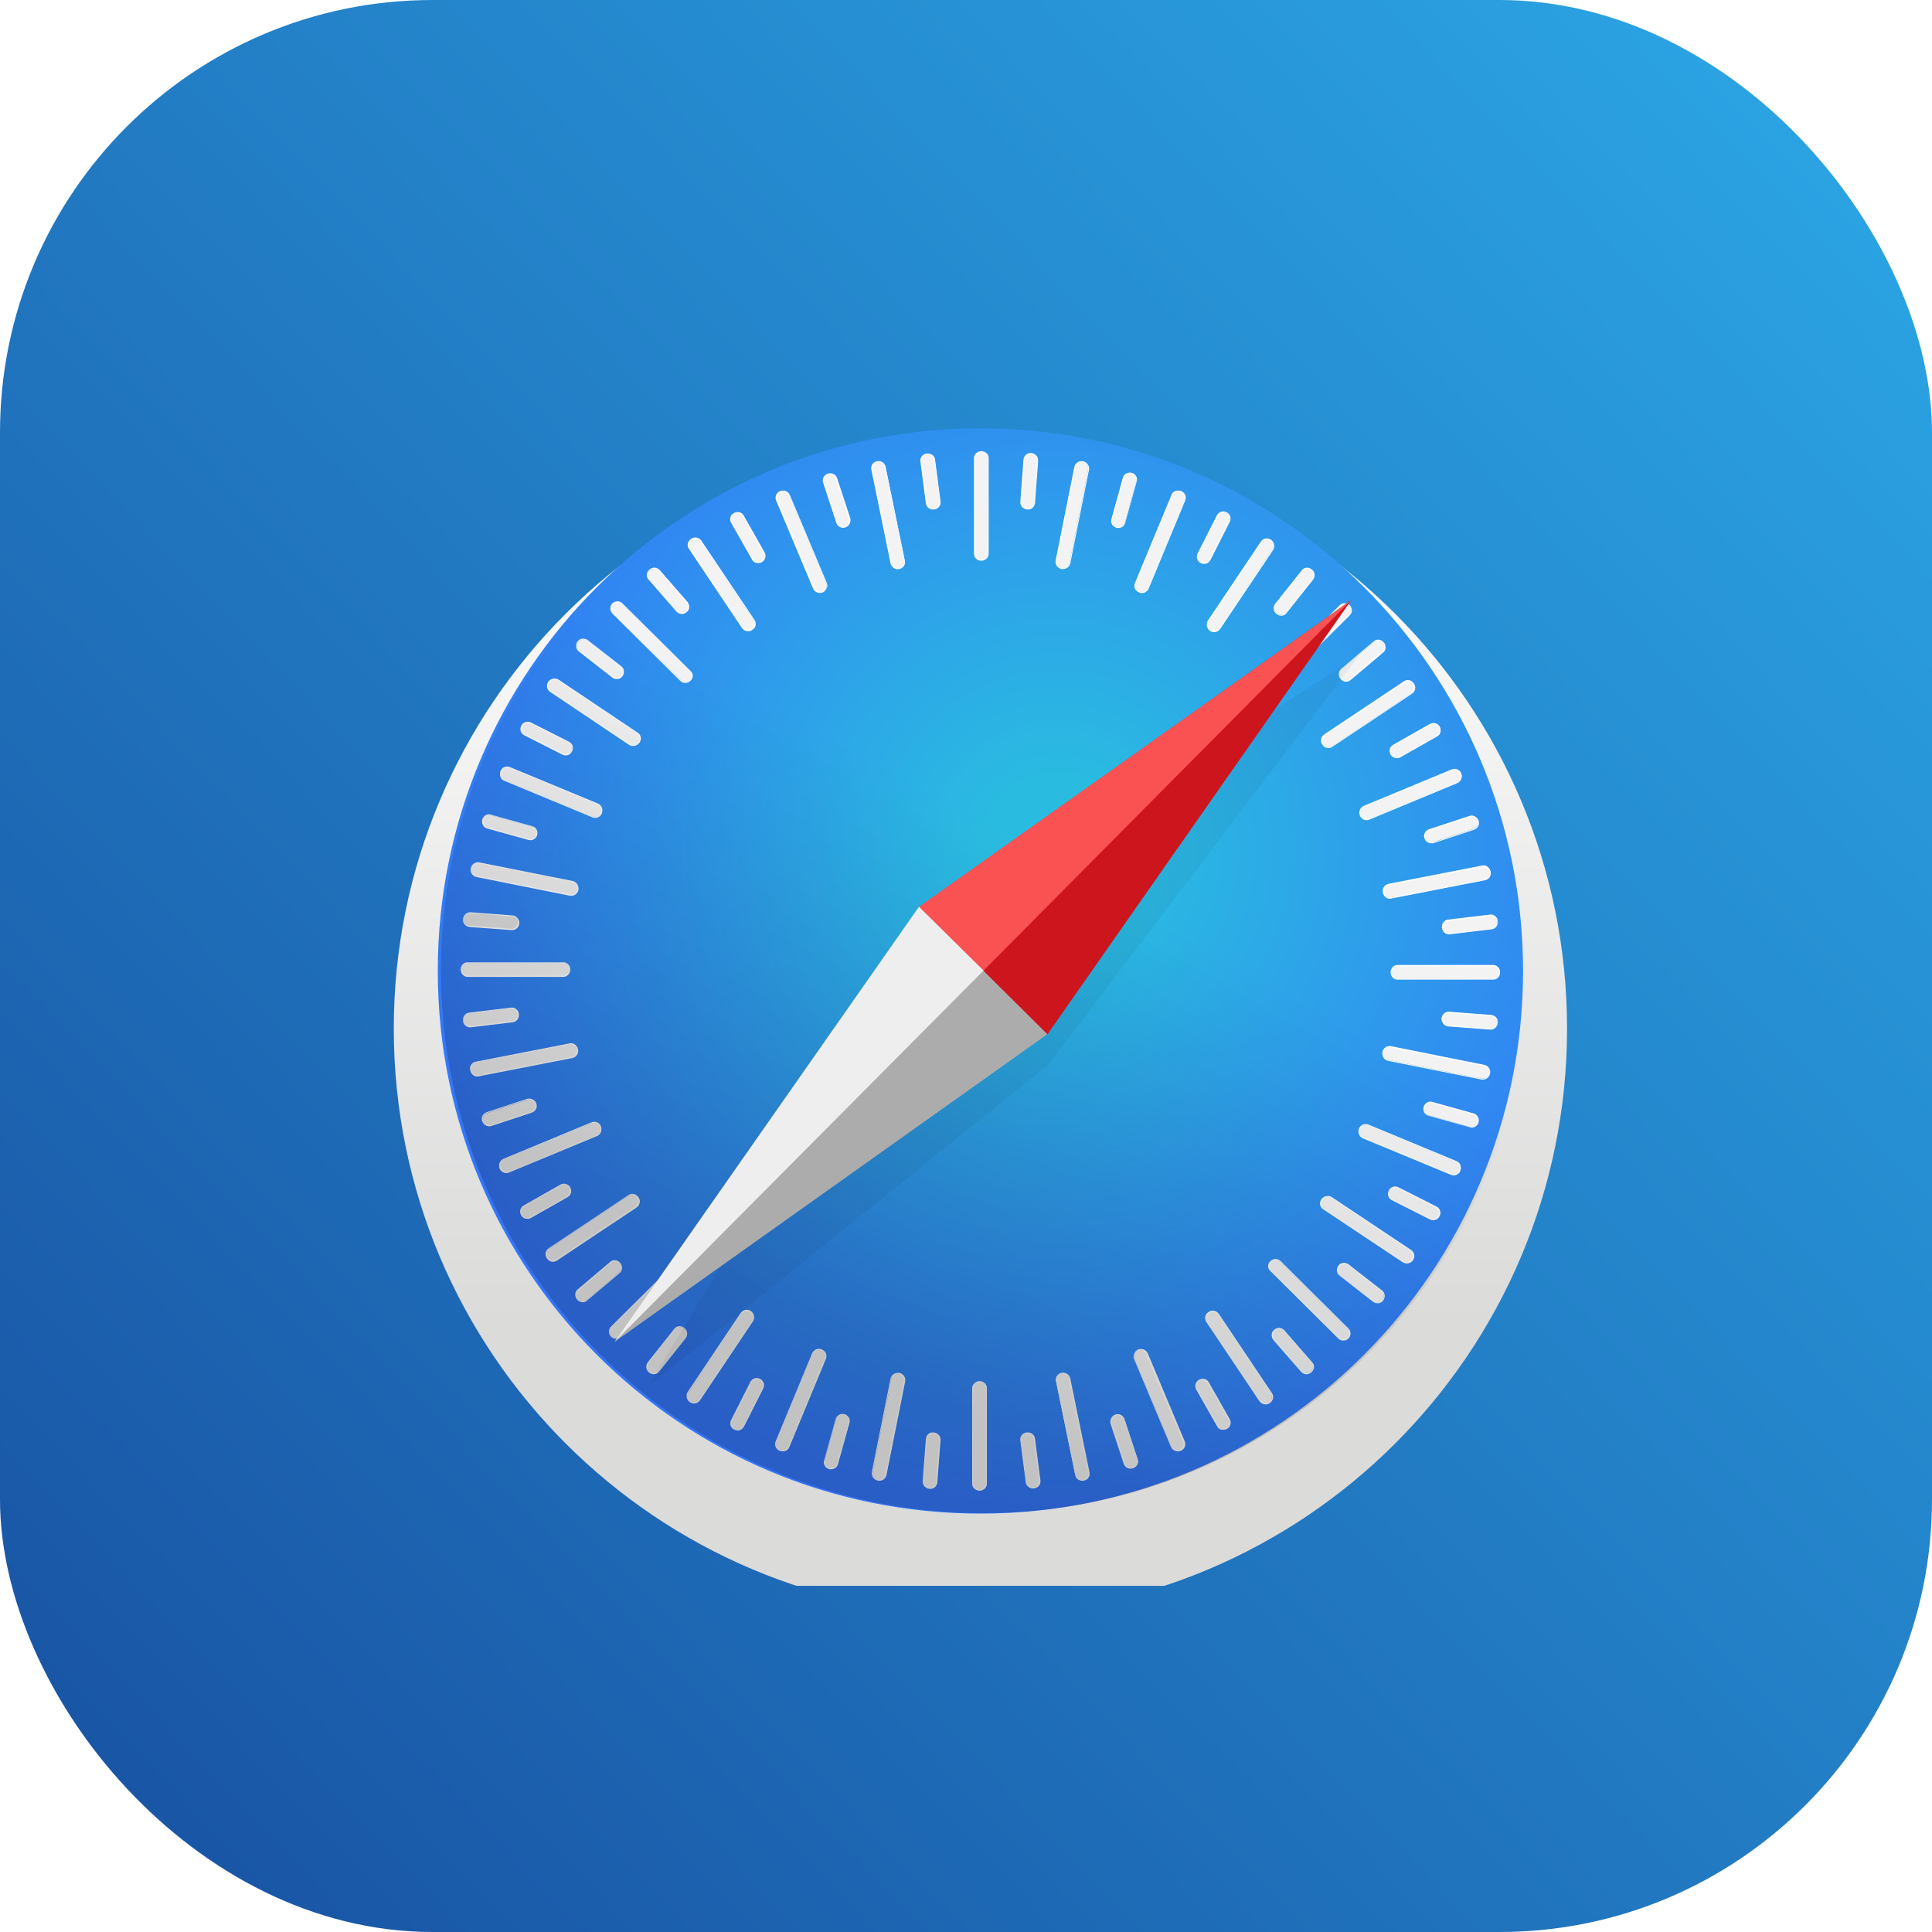<svg width="67" height="67" viewBox="0 0 67 67" fill="none" xmlns="http://www.w3.org/2000/svg">
	<rect width="67" height="67" rx="15" fill="url(#paint0_linear_369_504)" />
	<g clip-path="url(#clip0_369_504)">
		<g filter="url(#filter0_d_369_504)">
			<path d="M34 54.016C45.236 54.016 54.344 44.907 54.344 33.672C54.344 22.436 45.236 13.328 34 13.328C22.765 13.328 13.656 22.436 13.656 33.672C13.656 44.907 22.765 54.016 34 54.016Z" fill="url(#paint1_linear_369_504)" />
		</g>
		<path d="M34 52.49C44.393 52.49 52.818 44.065 52.818 33.672C52.818 23.279 44.393 14.854 34 14.854C23.607 14.854 15.182 23.279 15.182 33.672C15.182 44.065 23.607 52.49 34 52.49Z" fill="url(#paint2_radial_369_504)" />
		<path d="M34.032 19.431C33.905 19.431 33.793 19.336 33.793 19.209V15.887C33.793 15.76 33.905 15.665 34.032 15.665C34.159 15.665 34.27 15.76 34.27 15.887V19.209C34.254 19.336 34.159 19.431 34.032 19.431Z" fill="#F3F3F3" />
		<path d="M34.032 19.447C33.889 19.447 33.778 19.336 33.778 19.209V15.887C33.778 15.76 33.889 15.648 34.032 15.648C34.175 15.648 34.286 15.76 34.286 15.887V19.209C34.286 19.336 34.159 19.447 34.032 19.447ZM34.032 15.68C33.921 15.68 33.809 15.776 33.809 15.887V19.209C33.809 19.32 33.905 19.415 34.032 19.415C34.143 19.415 34.254 19.32 34.254 19.209V15.887C34.239 15.776 34.143 15.68 34.032 15.68V15.68Z" fill="white" />
		<path d="M35.621 17.651C35.494 17.635 35.399 17.54 35.399 17.413L35.51 15.934C35.526 15.807 35.637 15.712 35.764 15.728C35.892 15.744 35.987 15.839 35.987 15.966L35.876 17.444C35.86 17.572 35.748 17.667 35.621 17.651V17.651Z" fill="#F3F3F3" />
		<path d="M35.621 17.667C35.478 17.651 35.383 17.54 35.383 17.413L35.494 15.934C35.51 15.807 35.621 15.696 35.764 15.712C35.907 15.728 36.003 15.839 36.003 15.966L35.892 17.444C35.876 17.587 35.764 17.683 35.621 17.667ZM35.764 15.744C35.653 15.744 35.542 15.823 35.542 15.935L35.431 17.413C35.431 17.524 35.51 17.619 35.637 17.635C35.748 17.635 35.86 17.556 35.86 17.444L35.971 15.966C35.971 15.855 35.876 15.76 35.764 15.744H35.764Z" fill="white" />
		<path d="M36.813 19.717C36.686 19.685 36.607 19.574 36.623 19.447L37.274 16.189C37.306 16.062 37.417 15.982 37.544 16.014C37.672 16.046 37.751 16.157 37.735 16.284L37.083 19.542C37.068 19.653 36.94 19.733 36.813 19.717H36.813Z" fill="#F3F3F3" />
		<path d="M36.813 19.733C36.67 19.702 36.591 19.574 36.607 19.447L37.258 16.189C37.29 16.062 37.417 15.966 37.56 15.998C37.703 16.03 37.783 16.157 37.767 16.285L37.115 19.543C37.083 19.67 36.956 19.749 36.813 19.733ZM37.56 16.03C37.449 16.014 37.338 16.078 37.306 16.189L36.654 19.447C36.639 19.558 36.702 19.67 36.829 19.702C36.94 19.718 37.052 19.654 37.083 19.543L37.735 16.285C37.751 16.157 37.672 16.062 37.56 16.03V16.03Z" fill="white" />
		<path d="M38.72 18.287C38.69 18.279 38.662 18.266 38.636 18.248C38.611 18.23 38.59 18.207 38.574 18.18C38.557 18.153 38.547 18.124 38.542 18.093C38.537 18.062 38.538 18.031 38.546 18.001L38.943 16.57C38.975 16.443 39.102 16.38 39.229 16.411C39.356 16.443 39.436 16.57 39.404 16.698L39.007 18.128C38.975 18.255 38.848 18.319 38.72 18.287Z" fill="#F3F3F3" />
		<path d="M38.72 18.303C38.593 18.271 38.498 18.128 38.546 18.001L38.943 16.57C38.975 16.443 39.118 16.364 39.245 16.396C39.372 16.427 39.467 16.571 39.42 16.698L39.022 18.128C38.991 18.255 38.864 18.335 38.721 18.303H38.72ZM39.245 16.443C39.134 16.412 39.007 16.475 38.975 16.587L38.578 18.017C38.546 18.128 38.609 18.239 38.736 18.271C38.848 18.303 38.975 18.239 39.007 18.128L39.404 16.698C39.42 16.587 39.356 16.475 39.245 16.443V16.443Z" fill="white" />
		<path d="M39.499 20.528C39.372 20.48 39.325 20.337 39.372 20.226L40.644 17.159C40.691 17.047 40.834 16.984 40.945 17.047C41.073 17.095 41.12 17.238 41.073 17.349L39.801 20.417C39.754 20.528 39.61 20.591 39.499 20.528H39.499Z" fill="#F3F3F3" />
		<path d="M39.499 20.544C39.438 20.521 39.389 20.474 39.362 20.415C39.335 20.355 39.333 20.287 39.356 20.226L40.628 17.159C40.675 17.031 40.818 16.984 40.962 17.031C41.023 17.055 41.072 17.101 41.099 17.161C41.126 17.22 41.128 17.288 41.105 17.349L39.833 20.417C39.769 20.544 39.626 20.607 39.499 20.544ZM40.946 17.063C40.834 17.016 40.707 17.063 40.66 17.174L39.388 20.242C39.34 20.353 39.404 20.464 39.515 20.512C39.626 20.56 39.754 20.512 39.801 20.401L41.073 17.333C41.105 17.238 41.057 17.111 40.946 17.063V17.063Z" fill="white" />
		<path d="M41.645 19.511C41.534 19.447 41.486 19.32 41.534 19.209L42.201 17.89C42.265 17.778 42.392 17.73 42.519 17.794C42.63 17.858 42.678 17.985 42.63 18.096L41.963 19.415C41.899 19.526 41.772 19.574 41.645 19.511H41.645Z" fill="#F3F3F3" />
		<path d="M41.645 19.527C41.518 19.463 41.47 19.32 41.534 19.193L42.201 17.874C42.265 17.747 42.408 17.699 42.535 17.762C42.662 17.826 42.71 17.969 42.646 18.096L41.979 19.415C41.915 19.543 41.772 19.59 41.645 19.526L41.645 19.527ZM42.519 17.794C42.408 17.747 42.281 17.778 42.233 17.89L41.565 19.209C41.518 19.304 41.565 19.431 41.661 19.495C41.772 19.543 41.899 19.511 41.947 19.4L42.614 18.08C42.662 17.985 42.614 17.858 42.519 17.794Z" fill="white" />
		<path d="M41.963 21.863C41.852 21.784 41.82 21.641 41.899 21.545L43.743 18.796C43.806 18.684 43.95 18.668 44.061 18.732C44.172 18.811 44.204 18.954 44.124 19.05L42.281 21.799C42.217 21.911 42.074 21.943 41.963 21.863Z" fill="#F3F3F3" />
		<path d="M41.963 21.879C41.852 21.799 41.82 21.64 41.883 21.529L43.727 18.78C43.806 18.668 43.949 18.637 44.077 18.716C44.188 18.796 44.22 18.954 44.156 19.066L42.312 21.815C42.233 21.927 42.074 21.958 41.963 21.879ZM44.061 18.748C43.965 18.684 43.822 18.7 43.759 18.796L41.915 21.545C41.852 21.64 41.883 21.768 41.979 21.831C42.074 21.895 42.217 21.879 42.281 21.784L44.124 19.05C44.188 18.954 44.156 18.811 44.061 18.748V18.748Z" fill="white" />
		<path d="M44.283 21.275C44.188 21.195 44.156 21.052 44.236 20.957L45.157 19.796C45.237 19.701 45.38 19.685 45.475 19.765C45.571 19.844 45.602 19.987 45.523 20.083L44.601 21.243C44.522 21.338 44.379 21.354 44.283 21.275H44.283Z" fill="#F3F3F3" />
		<path d="M44.267 21.291C44.156 21.211 44.14 21.052 44.22 20.941L45.142 19.781C45.221 19.67 45.38 19.654 45.491 19.749C45.602 19.829 45.618 19.988 45.539 20.099L44.617 21.259C44.538 21.37 44.379 21.386 44.267 21.291V21.291ZM45.459 19.781C45.364 19.701 45.237 19.717 45.157 19.813L44.236 20.973C44.172 21.068 44.188 21.195 44.283 21.275C44.379 21.354 44.506 21.338 44.585 21.243L45.507 20.083C45.571 19.988 45.555 19.845 45.459 19.781L45.459 19.781Z" fill="white" />
		<path d="M44.124 23.659C44.029 23.564 44.029 23.421 44.124 23.341L46.477 21.005C46.572 20.909 46.715 20.925 46.794 21.005C46.874 21.084 46.89 21.243 46.794 21.323L44.458 23.659C44.363 23.754 44.22 23.754 44.124 23.659V23.659Z" fill="#F3F3F3" />
		<path d="M44.108 23.675C44.062 23.628 44.037 23.565 44.037 23.5C44.037 23.434 44.062 23.372 44.108 23.325L46.461 20.989C46.507 20.943 46.57 20.917 46.635 20.917C46.701 20.917 46.764 20.943 46.81 20.989C46.856 21.035 46.882 21.098 46.882 21.163C46.882 21.229 46.856 21.292 46.81 21.338L44.458 23.674C44.411 23.72 44.349 23.746 44.283 23.746C44.218 23.746 44.155 23.72 44.108 23.674V23.675ZM46.794 21.005C46.715 20.925 46.572 20.925 46.492 21.005L44.14 23.341C44.061 23.42 44.061 23.563 44.14 23.643C44.22 23.722 44.363 23.722 44.442 23.643L46.794 21.307C46.874 21.227 46.874 21.1 46.794 21.005Z" fill="white" />
		<path d="M46.508 23.532C46.429 23.436 46.429 23.294 46.524 23.214L47.653 22.26C47.748 22.181 47.891 22.197 47.971 22.292C48.05 22.387 48.05 22.531 47.955 22.61L46.826 23.564C46.731 23.643 46.588 23.627 46.508 23.532Z" fill="#F3F3F3" />
		<path d="M46.492 23.547C46.397 23.436 46.413 23.277 46.508 23.198L47.637 22.244C47.732 22.149 47.891 22.165 47.986 22.276C48.082 22.387 48.066 22.546 47.971 22.626L46.842 23.579C46.747 23.674 46.588 23.659 46.492 23.547H46.492ZM47.955 22.292C47.875 22.197 47.748 22.197 47.653 22.26L46.524 23.214C46.445 23.293 46.429 23.42 46.508 23.516C46.588 23.611 46.715 23.611 46.81 23.547L47.939 22.594C48.034 22.514 48.034 22.387 47.955 22.292Z" fill="white" />
		<path d="M45.873 25.821C45.793 25.709 45.825 25.566 45.936 25.503L48.702 23.659C48.813 23.595 48.956 23.627 49.019 23.723C49.099 23.834 49.067 23.977 48.956 24.041L46.191 25.884C46.095 25.948 45.952 25.916 45.873 25.821V25.821Z" fill="#F3F3F3" />
		<path d="M45.857 25.821C45.777 25.709 45.809 25.55 45.92 25.471L48.686 23.627C48.797 23.548 48.956 23.58 49.035 23.707C49.115 23.818 49.083 23.977 48.972 24.056L46.206 25.9C46.095 25.98 45.936 25.948 45.857 25.821V25.821ZM49.004 23.739C48.94 23.643 48.813 23.611 48.718 23.675L45.952 25.519C45.857 25.582 45.825 25.709 45.904 25.821C45.968 25.916 46.095 25.948 46.191 25.884L48.956 24.041C49.051 23.961 49.067 23.834 49.004 23.739Z" fill="white" />
		<path d="M48.241 26.154C48.177 26.043 48.209 25.9 48.32 25.836L49.608 25.105C49.719 25.041 49.862 25.089 49.925 25.2C49.989 25.312 49.957 25.455 49.846 25.518L48.559 26.25C48.447 26.313 48.304 26.265 48.241 26.154L48.241 26.154Z" fill="#F3F3F3" />
		<path d="M48.225 26.17C48.161 26.043 48.193 25.9 48.304 25.836L49.592 25.105C49.703 25.041 49.862 25.089 49.925 25.2C49.989 25.328 49.957 25.471 49.846 25.534L48.559 26.265C48.447 26.329 48.288 26.281 48.225 26.17V26.17ZM49.91 25.216C49.846 25.105 49.719 25.073 49.623 25.137L48.336 25.868C48.241 25.932 48.209 26.059 48.257 26.154C48.32 26.265 48.447 26.297 48.543 26.234L49.83 25.502C49.925 25.455 49.957 25.328 49.91 25.216V25.216Z" fill="white" />
		<path d="M47.176 28.268C47.128 28.141 47.176 28.014 47.303 27.966L50.37 26.695C50.482 26.647 50.625 26.71 50.672 26.822C50.72 26.949 50.672 27.076 50.545 27.124L47.478 28.395C47.367 28.443 47.224 28.395 47.176 28.268Z" fill="#F3F3F3" />
		<path d="M47.16 28.284C47.112 28.157 47.16 28.014 47.287 27.95L50.355 26.678C50.416 26.655 50.483 26.657 50.543 26.684C50.603 26.711 50.649 26.761 50.672 26.822C50.72 26.949 50.672 27.092 50.545 27.155L47.478 28.427C47.417 28.45 47.349 28.448 47.289 28.421C47.23 28.394 47.183 28.345 47.16 28.284V28.284ZM50.641 26.837C50.593 26.726 50.466 26.678 50.37 26.71L47.303 27.982C47.192 28.029 47.144 28.157 47.192 28.268C47.239 28.379 47.367 28.427 47.462 28.395L50.529 27.124C50.641 27.076 50.688 26.949 50.641 26.837Z" fill="white" />
		<path d="M49.417 29.063C49.369 28.936 49.433 28.808 49.56 28.761L50.959 28.3C51.07 28.252 51.213 28.331 51.245 28.443C51.292 28.57 51.229 28.697 51.102 28.745L49.703 29.206C49.592 29.253 49.465 29.19 49.417 29.063V29.063Z" fill="#F3F3F3" />
		<path d="M49.401 29.078C49.353 28.951 49.417 28.808 49.56 28.761L50.959 28.3C51.086 28.252 51.229 28.331 51.276 28.459C51.324 28.586 51.261 28.729 51.117 28.776L49.719 29.238C49.592 29.269 49.449 29.206 49.401 29.078ZM51.245 28.475C51.213 28.363 51.086 28.3 50.974 28.331L49.576 28.792C49.465 28.824 49.417 28.951 49.449 29.063C49.48 29.174 49.608 29.237 49.719 29.206L51.117 28.745C51.229 28.697 51.276 28.586 51.245 28.474V28.475Z" fill="white" />
		<path d="M47.986 30.954C47.955 30.827 48.034 30.7 48.161 30.684L51.419 30.048C51.547 30.016 51.658 30.112 51.69 30.239C51.721 30.366 51.642 30.493 51.515 30.509L48.257 31.145C48.129 31.161 48.002 31.081 47.986 30.954H47.986Z" fill="#F3F3F3" />
		<path d="M47.955 30.954C47.923 30.811 48.018 30.684 48.145 30.652L51.404 30.016C51.531 29.985 51.658 30.08 51.69 30.223C51.721 30.366 51.626 30.493 51.499 30.525L48.241 31.161C48.114 31.193 47.986 31.097 47.955 30.954V30.954ZM51.658 30.239C51.642 30.128 51.531 30.048 51.419 30.064L48.161 30.7C48.05 30.716 47.971 30.843 48.002 30.954C48.018 31.065 48.129 31.145 48.241 31.129L51.499 30.493C51.61 30.461 51.69 30.35 51.658 30.239Z" fill="white" />
		<path d="M50.021 32.178C50.005 32.051 50.084 31.94 50.212 31.924L51.674 31.749C51.801 31.733 51.912 31.828 51.928 31.956C51.944 32.083 51.864 32.194 51.737 32.21L50.275 32.385C50.164 32.4 50.037 32.305 50.021 32.178H50.021Z" fill="#F3F3F3" />
		<path d="M50.005 32.178C49.989 32.035 50.084 31.908 50.212 31.892L51.674 31.717C51.801 31.701 51.928 31.797 51.944 31.939C51.96 32.083 51.864 32.21 51.737 32.226L50.275 32.4C50.148 32.416 50.021 32.321 50.005 32.178ZM51.928 31.955C51.912 31.844 51.801 31.749 51.69 31.765L50.227 31.939C50.116 31.955 50.037 32.067 50.053 32.178C50.068 32.289 50.18 32.385 50.291 32.369L51.753 32.194C51.864 32.178 51.944 32.067 51.928 31.955H51.928Z" fill="white" />
		<path d="M48.241 33.719C48.241 33.592 48.336 33.481 48.463 33.481H51.785C51.912 33.481 52.008 33.592 52.008 33.719C52.008 33.846 51.912 33.958 51.785 33.958H48.463C48.336 33.958 48.241 33.846 48.241 33.719Z" fill="#F3F3F3" />
		<path d="M48.225 33.72C48.225 33.577 48.336 33.465 48.463 33.465H51.785C51.912 33.465 52.023 33.577 52.023 33.72C52.023 33.863 51.912 33.974 51.785 33.974H48.463C48.336 33.974 48.225 33.863 48.225 33.72ZM51.992 33.736C51.992 33.624 51.896 33.513 51.785 33.513H48.463C48.352 33.513 48.257 33.608 48.257 33.736C48.257 33.847 48.352 33.958 48.463 33.958H51.785C51.896 33.942 51.992 33.847 51.992 33.736H51.992Z" fill="white" />
		<path d="M50.005 35.325C50.021 35.197 50.116 35.102 50.243 35.102L51.721 35.213C51.849 35.229 51.944 35.34 51.928 35.468C51.912 35.595 51.817 35.69 51.69 35.69L50.212 35.579C50.1 35.563 50.005 35.452 50.005 35.325H50.005Z" fill="#F3F3F3" />
		<path d="M49.989 35.325C50.005 35.182 50.116 35.086 50.243 35.086L51.721 35.198C51.849 35.214 51.96 35.325 51.944 35.468C51.928 35.611 51.817 35.706 51.69 35.706L50.212 35.595C50.084 35.579 49.989 35.452 49.989 35.325ZM51.928 35.468C51.944 35.357 51.849 35.245 51.737 35.245L50.259 35.134C50.148 35.134 50.053 35.214 50.037 35.341C50.021 35.452 50.116 35.563 50.227 35.563L51.706 35.674C51.817 35.674 51.912 35.579 51.928 35.468V35.468Z" fill="white" />
		<path d="M47.955 36.485C47.986 36.358 48.098 36.279 48.225 36.294L51.483 36.946C51.61 36.978 51.69 37.089 51.658 37.216C51.626 37.343 51.515 37.423 51.388 37.407L48.129 36.755C48.018 36.739 47.939 36.612 47.955 36.485V36.485Z" fill="#F3F3F3" />
		<path d="M47.939 36.485C47.971 36.342 48.098 36.263 48.225 36.278L51.483 36.93C51.61 36.962 51.706 37.089 51.674 37.232C51.642 37.375 51.515 37.455 51.388 37.439L48.129 36.787C48.002 36.755 47.923 36.628 47.939 36.485V36.485ZM51.642 37.232C51.658 37.121 51.594 37.01 51.483 36.978L48.225 36.326C48.114 36.31 48.002 36.374 47.97 36.501C47.955 36.612 48.018 36.723 48.13 36.755L51.388 37.407C51.515 37.423 51.61 37.343 51.642 37.232Z" fill="white" />
		<path d="M49.385 38.392C49.392 38.362 49.406 38.334 49.424 38.308C49.442 38.283 49.465 38.262 49.492 38.246C49.519 38.23 49.548 38.219 49.579 38.214C49.609 38.209 49.641 38.21 49.671 38.218L51.102 38.615C51.229 38.647 51.292 38.774 51.261 38.901C51.253 38.931 51.24 38.96 51.222 38.985C51.203 39.01 51.18 39.031 51.154 39.048C51.127 39.064 51.098 39.075 51.067 39.08C51.036 39.084 51.005 39.083 50.974 39.076L49.544 38.678C49.417 38.647 49.353 38.519 49.385 38.392H49.385Z" fill="#F3F3F3" />
		<path d="M49.369 38.392C49.401 38.265 49.544 38.17 49.671 38.218L51.102 38.615C51.229 38.647 51.308 38.79 51.276 38.917C51.245 39.044 51.102 39.139 50.974 39.092L49.544 38.694C49.417 38.663 49.337 38.535 49.369 38.392L49.369 38.392ZM51.229 38.917C51.261 38.806 51.197 38.678 51.086 38.647L49.655 38.249C49.544 38.217 49.433 38.281 49.401 38.408C49.369 38.52 49.433 38.647 49.544 38.678L50.974 39.076C51.086 39.092 51.197 39.028 51.229 38.917Z" fill="white" />
		<path d="M47.144 39.155C47.192 39.028 47.335 38.98 47.446 39.028L50.514 40.299C50.625 40.347 50.688 40.49 50.641 40.601C50.593 40.729 50.45 40.776 50.339 40.729L47.271 39.457C47.144 39.41 47.096 39.266 47.144 39.155V39.155Z" fill="#F3F3F3" />
		<path d="M47.128 39.139C47.151 39.078 47.198 39.029 47.258 39.002C47.317 38.975 47.385 38.973 47.446 38.996L50.514 40.267C50.641 40.315 50.688 40.458 50.641 40.601C50.617 40.662 50.571 40.712 50.511 40.739C50.452 40.765 50.384 40.767 50.323 40.744L47.255 39.473C47.128 39.409 47.081 39.266 47.128 39.139ZM50.609 40.585C50.656 40.474 50.609 40.347 50.498 40.299L47.43 39.028C47.319 38.98 47.208 39.044 47.16 39.155C47.112 39.266 47.16 39.393 47.271 39.441L50.339 40.712C50.45 40.744 50.577 40.697 50.609 40.585Z" fill="white" />
		<path d="M48.177 41.301C48.241 41.189 48.368 41.142 48.479 41.189L49.798 41.857C49.91 41.904 49.957 42.047 49.894 42.175C49.83 42.286 49.703 42.334 49.592 42.286L48.273 41.618C48.161 41.555 48.114 41.412 48.177 41.301Z" fill="#F3F3F3" />
		<path d="M48.161 41.285C48.225 41.158 48.368 41.11 48.495 41.173L49.814 41.841C49.941 41.905 49.989 42.048 49.925 42.175C49.862 42.302 49.719 42.35 49.592 42.286L48.273 41.619C48.145 41.571 48.098 41.412 48.161 41.285V41.285ZM49.878 42.159C49.925 42.048 49.894 41.92 49.782 41.873L48.463 41.205C48.368 41.158 48.241 41.205 48.177 41.301C48.13 41.412 48.161 41.539 48.273 41.587L49.592 42.254C49.703 42.302 49.83 42.27 49.878 42.159Z" fill="white" />
		<path d="M45.841 41.603C45.92 41.492 46.047 41.46 46.159 41.539L48.924 43.383C49.035 43.446 49.051 43.59 48.988 43.701C48.908 43.812 48.781 43.844 48.67 43.764L45.904 41.921C45.793 41.841 45.761 41.698 45.841 41.603Z" fill="#F3F3F3" />
		<path d="M45.825 41.587C45.904 41.476 46.063 41.444 46.175 41.508L48.94 43.351C49.051 43.431 49.083 43.574 49.004 43.701C48.924 43.812 48.765 43.844 48.654 43.78L45.889 41.937C45.761 41.857 45.745 41.698 45.825 41.587ZM48.956 43.685C49.019 43.59 49.004 43.446 48.908 43.383L46.143 41.539C46.047 41.476 45.92 41.508 45.857 41.603C45.793 41.698 45.809 41.841 45.904 41.905L48.67 43.748C48.765 43.812 48.892 43.78 48.956 43.685V43.685Z" fill="white" />
		<path d="M46.429 43.907C46.508 43.812 46.651 43.78 46.747 43.86L47.907 44.765C48.002 44.845 48.018 44.988 47.939 45.083C47.859 45.178 47.716 45.211 47.621 45.131L46.461 44.225C46.365 44.146 46.349 44.002 46.429 43.907V43.907Z" fill="#F3F3F3" />
		<path d="M46.413 43.891C46.492 43.78 46.651 43.764 46.763 43.844L47.923 44.749C48.034 44.829 48.05 44.988 47.97 45.099C47.891 45.211 47.732 45.226 47.621 45.147L46.461 44.241C46.349 44.161 46.334 44.002 46.413 43.891ZM47.939 45.083C48.018 44.988 48.002 44.861 47.907 44.781L46.747 43.875C46.651 43.812 46.524 43.828 46.445 43.923C46.365 44.018 46.381 44.146 46.477 44.225L47.637 45.131C47.732 45.195 47.859 45.178 47.939 45.083H47.939Z" fill="white" />
		<path d="M44.061 43.748C44.156 43.653 44.299 43.653 44.379 43.748L46.731 46.084C46.826 46.18 46.81 46.323 46.731 46.403C46.636 46.498 46.492 46.498 46.413 46.403L44.061 44.066C43.981 43.987 43.981 43.828 44.061 43.748V43.748Z" fill="#F3F3F3" />
		<path d="M44.061 43.732C44.107 43.686 44.17 43.661 44.236 43.661C44.301 43.661 44.364 43.686 44.41 43.732L46.763 46.069C46.809 46.115 46.834 46.178 46.834 46.243C46.834 46.309 46.809 46.372 46.763 46.418C46.716 46.464 46.653 46.49 46.588 46.49C46.522 46.49 46.46 46.464 46.413 46.418L44.061 44.082C43.949 43.986 43.949 43.828 44.061 43.732ZM46.731 46.386C46.81 46.307 46.81 46.164 46.731 46.085L44.379 43.748C44.299 43.669 44.156 43.669 44.077 43.748C43.997 43.828 43.997 43.971 44.077 44.05L46.429 46.386C46.508 46.482 46.636 46.482 46.731 46.386Z" fill="white" />
		<path d="M44.204 46.116C44.299 46.037 44.442 46.037 44.522 46.132L45.491 47.245C45.571 47.34 45.555 47.483 45.459 47.563C45.364 47.642 45.221 47.642 45.142 47.547L44.172 46.434C44.093 46.355 44.108 46.212 44.204 46.116V46.116Z" fill="#F3F3F3" />
		<path d="M44.188 46.116C44.299 46.021 44.442 46.037 44.537 46.132L45.507 47.245C45.602 47.34 45.586 47.499 45.475 47.594C45.364 47.69 45.221 47.674 45.126 47.578L44.156 46.466C44.077 46.355 44.077 46.196 44.188 46.116H44.188ZM45.459 47.563C45.555 47.483 45.555 47.356 45.491 47.261L44.522 46.148C44.442 46.069 44.315 46.053 44.22 46.132C44.124 46.212 44.124 46.339 44.188 46.434L45.157 47.547C45.237 47.642 45.364 47.642 45.459 47.563H45.459Z" fill="white" />
		<path d="M41.915 45.512C42.026 45.433 42.169 45.465 42.233 45.576L44.076 48.325C44.14 48.437 44.108 48.58 44.013 48.644C43.902 48.723 43.759 48.691 43.695 48.58L41.851 45.83C41.788 45.719 41.819 45.576 41.915 45.512H41.915Z" fill="#F3F3F3" />
		<path d="M41.915 45.497C42.026 45.417 42.185 45.449 42.265 45.56L44.108 48.31C44.188 48.421 44.156 48.58 44.029 48.66C43.918 48.739 43.759 48.707 43.679 48.596L41.836 45.846C41.756 45.719 41.788 45.576 41.915 45.497V45.497ZM44.013 48.628C44.108 48.564 44.14 48.437 44.077 48.342L42.233 45.592C42.169 45.497 42.042 45.481 41.931 45.544C41.836 45.608 41.804 45.735 41.867 45.831L43.711 48.58C43.775 48.66 43.918 48.691 44.013 48.628L44.013 48.628Z" fill="white" />
		<path d="M41.581 47.865C41.693 47.801 41.836 47.833 41.899 47.944L42.63 49.232C42.694 49.343 42.646 49.486 42.535 49.55C42.424 49.613 42.281 49.581 42.217 49.47L41.486 48.183C41.438 48.072 41.47 47.928 41.581 47.865L41.581 47.865Z" fill="#F3F3F3" />
		<path d="M41.581 47.849C41.709 47.785 41.852 47.817 41.915 47.928L42.646 49.216C42.71 49.327 42.678 49.486 42.551 49.549C42.424 49.613 42.281 49.581 42.217 49.47L41.486 48.183C41.422 48.071 41.454 47.928 41.581 47.849H41.581ZM42.535 49.534C42.63 49.47 42.678 49.343 42.614 49.248L41.883 47.96C41.82 47.865 41.693 47.833 41.597 47.88C41.502 47.944 41.454 48.071 41.518 48.167L42.249 49.454C42.297 49.549 42.44 49.597 42.535 49.533V49.534Z" fill="white" />
		<path d="M39.467 46.816C39.594 46.768 39.722 46.816 39.769 46.927L41.057 49.994C41.104 50.106 41.041 50.249 40.93 50.296C40.818 50.344 40.675 50.296 40.628 50.185L39.34 47.118C39.293 47.006 39.356 46.864 39.467 46.816Z" fill="#F3F3F3" />
		<path d="M39.467 46.8C39.594 46.752 39.738 46.8 39.801 46.927L41.089 49.995C41.112 50.056 41.11 50.123 41.083 50.183C41.056 50.242 41.007 50.289 40.946 50.312C40.818 50.36 40.675 50.312 40.612 50.185L39.325 47.118C39.277 47.006 39.34 46.864 39.467 46.8V46.8ZM40.914 50.281C41.025 50.233 41.073 50.106 41.025 50.01L39.738 46.943C39.69 46.832 39.563 46.784 39.452 46.832C39.34 46.879 39.292 47.006 39.34 47.102L40.628 50.169C40.691 50.281 40.803 50.328 40.914 50.281Z" fill="white" />
		<path d="M38.689 49.072C38.816 49.025 38.943 49.088 38.991 49.215L39.452 50.614C39.499 50.725 39.42 50.868 39.309 50.9C39.181 50.948 39.054 50.884 39.007 50.757L38.546 49.359C38.498 49.247 38.562 49.12 38.689 49.072H38.689Z" fill="#F3F3F3" />
		<path d="M38.673 49.057C38.734 49.034 38.802 49.036 38.861 49.063C38.921 49.09 38.967 49.139 38.991 49.2L39.452 50.599C39.499 50.726 39.42 50.869 39.292 50.916C39.231 50.94 39.164 50.937 39.104 50.911C39.044 50.884 38.998 50.834 38.975 50.773L38.514 49.375C38.482 49.248 38.546 49.105 38.673 49.057ZM39.293 50.885C39.404 50.853 39.467 50.726 39.436 50.614L38.975 49.216C38.943 49.105 38.816 49.057 38.705 49.089C38.593 49.12 38.53 49.248 38.562 49.359L39.022 50.758C39.031 50.785 39.044 50.809 39.063 50.831C39.081 50.852 39.104 50.869 39.129 50.881C39.155 50.893 39.182 50.9 39.211 50.901C39.239 50.901 39.267 50.896 39.293 50.885V50.885Z" fill="white" />
		<path d="M36.813 47.627C36.94 47.595 37.068 47.674 37.083 47.801L37.751 51.06C37.783 51.187 37.687 51.298 37.56 51.33C37.433 51.361 37.306 51.282 37.29 51.155L36.622 47.897C36.607 47.785 36.686 47.658 36.813 47.627L36.813 47.627Z" fill="#F3F3F3" />
		<path d="M36.813 47.61C36.956 47.578 37.083 47.674 37.115 47.801L37.783 51.059C37.815 51.186 37.719 51.329 37.592 51.345C37.449 51.377 37.322 51.282 37.29 51.154L36.622 47.896C36.591 47.769 36.67 47.642 36.813 47.61L36.813 47.61ZM37.56 51.313C37.672 51.298 37.751 51.186 37.735 51.059L37.068 47.801C37.052 47.69 36.925 47.61 36.813 47.642C36.702 47.658 36.623 47.769 36.639 47.896L37.306 51.154C37.338 51.266 37.449 51.329 37.56 51.313L37.56 51.313Z" fill="white" />
		<path d="M35.605 49.692C35.733 49.676 35.844 49.756 35.876 49.883L36.066 51.345C36.082 51.472 35.987 51.584 35.859 51.6C35.733 51.616 35.621 51.536 35.589 51.409L35.399 49.947C35.383 49.82 35.478 49.708 35.605 49.692Z" fill="#F3F3F3" />
		<path d="M35.605 49.676C35.748 49.661 35.876 49.756 35.892 49.883L36.082 51.345C36.098 51.472 36.003 51.6 35.86 51.616C35.717 51.632 35.589 51.536 35.574 51.409L35.383 49.947C35.367 49.82 35.462 49.692 35.605 49.676ZM35.844 51.584C35.955 51.568 36.05 51.457 36.035 51.345L35.844 49.883C35.828 49.772 35.717 49.692 35.605 49.708C35.494 49.724 35.399 49.836 35.414 49.947L35.605 51.409C35.621 51.52 35.733 51.6 35.844 51.584Z" fill="white" />
		<path d="M33.968 47.913C34.096 47.913 34.207 48.008 34.207 48.135V51.457C34.207 51.584 34.096 51.679 33.968 51.679C33.841 51.679 33.73 51.584 33.73 51.457V48.135C33.746 48.008 33.841 47.913 33.968 47.913Z" fill="#F3F3F3" />
		<path d="M33.968 47.897C34.111 47.897 34.223 48.008 34.223 48.135V51.457C34.223 51.584 34.111 51.695 33.968 51.695C33.825 51.695 33.714 51.584 33.714 51.457V48.135C33.714 48.008 33.841 47.897 33.968 47.897ZM33.968 51.663C34.08 51.663 34.191 51.568 34.191 51.457V48.135C34.191 48.024 34.096 47.928 33.968 47.928C33.857 47.928 33.746 48.024 33.746 48.135V51.457C33.762 51.568 33.857 51.663 33.968 51.663Z" fill="white" />
		<path d="M32.379 49.693C32.506 49.709 32.601 49.804 32.601 49.931L32.49 51.409C32.474 51.536 32.363 51.632 32.236 51.616C32.109 51.6 32.013 51.505 32.013 51.377L32.125 49.899C32.141 49.772 32.252 49.677 32.379 49.693Z" fill="#F3F3F3" />
		<path d="M32.379 49.676C32.522 49.692 32.617 49.804 32.617 49.931L32.506 51.409C32.49 51.536 32.379 51.647 32.236 51.632C32.093 51.616 31.997 51.504 31.997 51.377L32.109 49.899C32.125 49.756 32.236 49.661 32.379 49.676ZM32.236 51.6C32.347 51.6 32.459 51.52 32.459 51.409L32.57 49.931C32.57 49.82 32.49 49.724 32.363 49.708C32.252 49.708 32.141 49.788 32.141 49.899L32.029 51.377C32.029 51.488 32.125 51.584 32.236 51.6H32.236Z" fill="white" />
		<path d="M31.187 47.627C31.314 47.658 31.393 47.769 31.378 47.897L30.726 51.155C30.694 51.282 30.583 51.362 30.456 51.33C30.329 51.298 30.249 51.187 30.265 51.059L30.917 47.801C30.933 47.69 31.06 47.611 31.187 47.627Z" fill="#F3F3F3" />
		<path d="M31.187 47.61C31.33 47.642 31.41 47.769 31.393 47.896L30.742 51.155C30.71 51.282 30.583 51.377 30.44 51.345C30.297 51.313 30.217 51.186 30.233 51.059L30.885 47.801C30.917 47.674 31.044 47.594 31.187 47.611L31.187 47.61ZM30.44 51.313C30.551 51.329 30.663 51.266 30.694 51.155L31.346 47.896C31.362 47.785 31.298 47.674 31.171 47.642C31.06 47.626 30.949 47.69 30.917 47.801L30.265 51.059C30.249 51.186 30.329 51.282 30.44 51.313V51.313Z" fill="white" />
		<path d="M29.28 49.057C29.407 49.089 29.486 49.216 29.454 49.343L29.057 50.773C29.026 50.901 28.898 50.964 28.771 50.932C28.741 50.925 28.712 50.912 28.687 50.894C28.662 50.875 28.641 50.852 28.624 50.826C28.608 50.799 28.597 50.77 28.593 50.739C28.588 50.708 28.589 50.677 28.596 50.646L28.994 49.216C29.026 49.089 29.153 49.025 29.28 49.057H29.28Z" fill="#F3F3F3" />
		<path d="M29.28 49.041C29.407 49.072 29.502 49.216 29.454 49.343L29.057 50.773C29.026 50.9 28.882 50.98 28.755 50.948C28.628 50.916 28.533 50.773 28.58 50.646L28.978 49.216C29.009 49.089 29.137 49.009 29.28 49.041V49.041ZM28.755 50.9C28.866 50.932 28.994 50.868 29.026 50.757L29.423 49.327C29.454 49.216 29.391 49.104 29.264 49.072C29.153 49.041 29.026 49.104 28.994 49.216L28.596 50.646C28.58 50.757 28.644 50.868 28.755 50.9Z" fill="white" />
		<path d="M28.501 46.816C28.628 46.863 28.676 47.007 28.628 47.118L27.357 50.185C27.309 50.297 27.166 50.36 27.055 50.297C26.943 50.233 26.88 50.106 26.927 49.995L28.199 46.927C28.247 46.816 28.39 46.752 28.501 46.816H28.501Z" fill="#F3F3F3" />
		<path d="M28.501 46.8C28.562 46.823 28.611 46.87 28.638 46.929C28.665 46.989 28.667 47.057 28.644 47.118L27.372 50.185C27.325 50.312 27.182 50.36 27.039 50.312C26.978 50.289 26.928 50.242 26.901 50.183C26.875 50.123 26.873 50.056 26.896 49.994L28.167 46.927C28.231 46.8 28.374 46.736 28.501 46.8V46.8ZM27.055 50.281C27.166 50.328 27.293 50.281 27.341 50.169L28.612 47.102C28.66 46.991 28.596 46.879 28.485 46.832C28.374 46.784 28.247 46.832 28.199 46.943L26.927 50.01C26.896 50.106 26.943 50.233 27.055 50.281Z" fill="white" />
		<path d="M26.355 47.833C26.467 47.897 26.514 48.024 26.467 48.135L25.799 49.454C25.735 49.566 25.608 49.613 25.481 49.55C25.37 49.486 25.322 49.359 25.37 49.248L26.038 47.929C26.101 47.817 26.228 47.77 26.355 47.833Z" fill="#F3F3F3" />
		<path d="M26.355 47.817C26.483 47.881 26.53 48.024 26.467 48.151L25.799 49.47C25.735 49.597 25.592 49.645 25.465 49.581C25.338 49.518 25.29 49.374 25.354 49.248L26.021 47.928C26.085 47.801 26.228 47.754 26.355 47.817ZM25.481 49.55C25.593 49.597 25.72 49.565 25.767 49.454L26.435 48.135C26.482 48.039 26.435 47.912 26.339 47.849C26.228 47.801 26.101 47.833 26.053 47.944L25.386 49.263C25.338 49.359 25.386 49.486 25.481 49.549V49.55Z" fill="white" />
		<path d="M26.037 45.481C26.149 45.56 26.18 45.703 26.101 45.799L24.257 48.548C24.194 48.659 24.051 48.675 23.939 48.612C23.828 48.532 23.797 48.389 23.876 48.294L25.72 45.544C25.783 45.433 25.926 45.401 26.037 45.481V45.481Z" fill="#F3F3F3" />
		<path d="M26.037 45.465C26.149 45.545 26.18 45.703 26.117 45.815L24.273 48.565C24.194 48.675 24.051 48.707 23.924 48.628C23.812 48.548 23.78 48.39 23.844 48.278L25.688 45.529C25.767 45.417 25.926 45.386 26.037 45.465V45.465ZM23.939 48.596C24.035 48.66 24.178 48.644 24.241 48.548L26.085 45.799C26.149 45.703 26.117 45.576 26.021 45.513C25.926 45.449 25.783 45.465 25.72 45.56L23.876 48.294C23.812 48.39 23.844 48.532 23.939 48.596V48.596Z" fill="white" />
		<path d="M23.717 46.069C23.812 46.148 23.844 46.291 23.765 46.387L22.843 47.547C22.763 47.642 22.62 47.658 22.525 47.579C22.43 47.499 22.398 47.356 22.477 47.261L23.399 46.101C23.479 46.005 23.622 45.989 23.717 46.069Z" fill="#F3F3F3" />
		<path d="M23.733 46.053C23.844 46.132 23.86 46.291 23.78 46.403L22.859 47.563C22.779 47.674 22.62 47.69 22.509 47.595C22.398 47.515 22.382 47.356 22.462 47.245L23.383 46.085C23.463 45.973 23.622 45.958 23.733 46.053ZM22.541 47.563C22.636 47.642 22.763 47.626 22.843 47.531L23.765 46.371C23.828 46.276 23.812 46.148 23.717 46.069C23.622 45.989 23.494 46.005 23.415 46.101L22.493 47.261C22.43 47.356 22.446 47.499 22.541 47.563H22.541Z" fill="white" />
		<path d="M23.876 43.685C23.971 43.78 23.971 43.923 23.876 44.003L21.524 46.339C21.428 46.434 21.285 46.419 21.206 46.339C21.126 46.26 21.11 46.1 21.206 46.021L23.542 43.685C23.637 43.589 23.78 43.589 23.876 43.685V43.685Z" fill="#F3F3F3" />
		<path d="M23.892 43.669C23.938 43.715 23.963 43.778 23.963 43.843C23.963 43.909 23.938 43.971 23.892 44.018L21.54 46.355C21.493 46.401 21.43 46.426 21.365 46.426C21.299 46.426 21.237 46.401 21.19 46.355C21.144 46.308 21.118 46.245 21.118 46.18C21.118 46.114 21.144 46.052 21.19 46.005L23.542 43.669C23.589 43.623 23.652 43.597 23.717 43.597C23.782 43.597 23.845 43.623 23.892 43.669V43.669ZM21.206 46.339C21.285 46.418 21.428 46.418 21.508 46.339L23.86 44.002C23.939 43.923 23.939 43.78 23.86 43.7C23.78 43.621 23.637 43.621 23.558 43.7L21.206 46.037C21.126 46.116 21.126 46.243 21.206 46.339V46.339Z" fill="white" />
		<path d="M21.492 43.812C21.571 43.907 21.571 44.05 21.476 44.13L20.348 45.083C20.252 45.163 20.109 45.147 20.03 45.051C19.95 44.956 19.95 44.813 20.046 44.733L21.174 43.78C21.269 43.7 21.412 43.716 21.492 43.812Z" fill="#F3F3F3" />
		<path d="M21.508 43.796C21.603 43.907 21.587 44.066 21.492 44.146L20.363 45.099C20.268 45.195 20.109 45.179 20.014 45.068C19.918 44.956 19.934 44.797 20.03 44.718L21.158 43.764C21.253 43.669 21.413 43.685 21.508 43.796L21.508 43.796ZM20.046 45.052C20.125 45.147 20.252 45.147 20.347 45.084L21.476 44.13C21.555 44.05 21.571 43.923 21.492 43.828C21.412 43.732 21.285 43.732 21.19 43.796L20.061 44.75C19.966 44.829 19.966 44.956 20.046 45.051V45.052Z" fill="white" />
		<path d="M22.128 41.523C22.207 41.635 22.175 41.778 22.064 41.841L19.299 43.685C19.187 43.748 19.044 43.717 18.981 43.621C18.901 43.51 18.933 43.367 19.044 43.303L21.81 41.46C21.905 41.396 22.048 41.428 22.128 41.523H22.128Z" fill="#F3F3F3" />
		<path d="M22.143 41.523C22.223 41.635 22.191 41.793 22.08 41.873L19.314 43.716C19.203 43.796 19.044 43.764 18.965 43.637C18.885 43.526 18.917 43.367 19.028 43.287L21.794 41.444C21.905 41.364 22.064 41.396 22.143 41.523H22.143ZM18.997 43.605C19.06 43.7 19.187 43.732 19.283 43.669L22.048 41.825C22.143 41.762 22.175 41.635 22.096 41.523C22.032 41.428 21.905 41.396 21.81 41.46L19.044 43.303C18.949 43.383 18.933 43.51 18.997 43.605V43.605Z" fill="white" />
		<path d="M19.759 41.189C19.823 41.3 19.791 41.444 19.68 41.507L18.393 42.238C18.281 42.302 18.138 42.254 18.075 42.143C18.011 42.032 18.043 41.889 18.154 41.825L19.442 41.094C19.553 41.03 19.696 41.078 19.759 41.189H19.759Z" fill="#F3F3F3" />
		<path d="M19.776 41.174C19.839 41.301 19.807 41.444 19.696 41.508L18.409 42.239C18.297 42.302 18.138 42.255 18.075 42.143C18.011 42.016 18.043 41.873 18.154 41.809L19.442 41.078C19.553 41.015 19.712 41.062 19.775 41.174H19.776ZM18.09 42.127C18.154 42.239 18.281 42.27 18.377 42.207L19.664 41.476C19.759 41.412 19.791 41.285 19.744 41.19C19.68 41.078 19.553 41.047 19.457 41.11L18.17 41.841C18.075 41.889 18.043 42.016 18.091 42.127H18.09Z" fill="white" />
		<path d="M20.824 39.076C20.872 39.203 20.824 39.33 20.697 39.378L17.63 40.649C17.518 40.697 17.375 40.633 17.328 40.522C17.28 40.395 17.328 40.268 17.455 40.22L20.522 38.949C20.634 38.901 20.777 38.949 20.824 39.076V39.076Z" fill="#F3F3F3" />
		<path d="M20.84 39.06C20.888 39.187 20.84 39.33 20.713 39.394L17.646 40.665C17.584 40.688 17.517 40.686 17.457 40.659C17.398 40.632 17.351 40.583 17.328 40.522C17.28 40.395 17.328 40.252 17.455 40.188L20.522 38.917C20.584 38.894 20.651 38.896 20.711 38.923C20.77 38.95 20.817 38.999 20.84 39.06V39.06ZM17.36 40.506C17.407 40.617 17.534 40.665 17.63 40.633L20.697 39.362C20.808 39.314 20.856 39.187 20.808 39.076C20.761 38.965 20.634 38.917 20.538 38.949L17.471 40.22C17.36 40.268 17.312 40.395 17.36 40.506V40.506Z" fill="white" />
		<path d="M18.583 38.281C18.631 38.408 18.567 38.535 18.44 38.583L17.042 39.044C16.93 39.091 16.787 39.012 16.756 38.901C16.708 38.774 16.771 38.647 16.899 38.599L18.297 38.138C18.409 38.09 18.536 38.154 18.583 38.281Z" fill="#F3F3F3" />
		<path d="M18.599 38.265C18.647 38.392 18.583 38.535 18.44 38.583L17.042 39.044C16.915 39.092 16.771 39.012 16.724 38.885C16.676 38.758 16.74 38.615 16.883 38.567L18.281 38.106C18.409 38.075 18.552 38.138 18.599 38.265L18.599 38.265ZM16.756 38.869C16.788 38.98 16.915 39.044 17.026 39.012L18.425 38.551C18.536 38.52 18.584 38.392 18.552 38.281C18.52 38.17 18.393 38.106 18.282 38.138L16.883 38.599C16.772 38.647 16.724 38.758 16.756 38.869Z" fill="white" />
		<path d="M20.014 36.39C20.046 36.517 19.966 36.644 19.839 36.66L16.581 37.295C16.453 37.327 16.342 37.232 16.311 37.105C16.279 36.978 16.358 36.85 16.485 36.834L19.744 36.199C19.871 36.183 19.998 36.262 20.014 36.39H20.014Z" fill="#F3F3F3" />
		<path d="M20.046 36.389C20.077 36.532 19.982 36.66 19.855 36.691L16.597 37.327C16.469 37.359 16.342 37.264 16.311 37.12C16.279 36.977 16.374 36.85 16.501 36.819L19.759 36.183C19.887 36.151 20.014 36.246 20.046 36.389ZM16.342 37.105C16.358 37.216 16.469 37.295 16.581 37.279L19.839 36.644C19.95 36.628 20.03 36.501 19.998 36.389C19.982 36.278 19.871 36.199 19.759 36.215L16.501 36.85C16.39 36.882 16.311 36.993 16.342 37.105V37.105Z" fill="white" />
		<path d="M17.98 35.166C17.995 35.293 17.916 35.404 17.789 35.42L16.326 35.595C16.199 35.611 16.088 35.516 16.072 35.388C16.056 35.261 16.136 35.15 16.263 35.134L17.725 34.959C17.836 34.943 17.963 35.039 17.98 35.166Z" fill="#F3F3F3" />
		<path d="M17.995 35.166C18.011 35.309 17.916 35.436 17.789 35.452L16.326 35.627C16.199 35.642 16.072 35.547 16.056 35.404C16.04 35.261 16.136 35.134 16.263 35.118L17.725 34.943C17.852 34.927 17.98 35.023 17.995 35.166L17.995 35.166ZM16.072 35.388C16.088 35.499 16.199 35.595 16.311 35.579L17.773 35.404C17.884 35.388 17.963 35.277 17.948 35.166C17.932 35.054 17.82 34.959 17.709 34.975L16.247 35.15C16.136 35.166 16.056 35.277 16.072 35.388V35.388Z" fill="white" />
		<path d="M19.759 33.624C19.759 33.751 19.664 33.863 19.537 33.863H16.215C16.088 33.863 15.993 33.751 15.993 33.624C15.993 33.497 16.088 33.386 16.215 33.386H19.537C19.664 33.386 19.76 33.497 19.76 33.624L19.759 33.624Z" fill="#F3F3F3" />
		<path d="M19.776 33.624C19.776 33.767 19.664 33.878 19.537 33.878H16.215C16.088 33.878 15.977 33.767 15.977 33.624C15.977 33.481 16.088 33.37 16.215 33.37H19.537C19.664 33.37 19.776 33.481 19.776 33.624ZM16.009 33.608C16.009 33.719 16.104 33.831 16.215 33.831H19.537C19.648 33.831 19.744 33.735 19.744 33.608C19.744 33.497 19.648 33.386 19.537 33.386H16.215C16.104 33.401 16.009 33.497 16.009 33.608H16.009Z" fill="white" />
		<path d="M17.995 32.019C17.979 32.146 17.884 32.241 17.757 32.241L16.279 32.13C16.152 32.114 16.056 32.003 16.072 31.876C16.088 31.749 16.183 31.653 16.311 31.653L17.789 31.765C17.9 31.78 17.995 31.892 17.995 32.019Z" fill="#E2E2E2" />
		<path d="M18.011 32.019C17.995 32.162 17.884 32.257 17.757 32.257L16.279 32.146C16.152 32.13 16.04 32.019 16.056 31.876C16.072 31.733 16.183 31.637 16.311 31.637L17.789 31.748C17.916 31.764 18.011 31.892 18.011 32.019ZM16.072 31.876C16.056 31.987 16.152 32.098 16.263 32.098L17.741 32.209C17.852 32.209 17.948 32.13 17.963 32.003C17.98 31.892 17.884 31.78 17.773 31.78L16.294 31.669C16.183 31.669 16.088 31.764 16.072 31.876V31.876Z" fill="white" />
		<path d="M20.046 30.859C20.014 30.986 19.902 31.065 19.775 31.049L16.517 30.382C16.39 30.35 16.311 30.239 16.342 30.112C16.374 29.985 16.485 29.905 16.613 29.921L19.871 30.573C19.982 30.604 20.061 30.732 20.046 30.859V30.859Z" fill="#F3F3F3" />
		<path d="M20.061 30.858C20.03 31.001 19.902 31.081 19.775 31.065L16.517 30.413C16.39 30.382 16.295 30.255 16.326 30.112C16.358 29.968 16.485 29.889 16.613 29.905L19.871 30.556C19.998 30.588 20.077 30.715 20.061 30.858V30.858ZM16.358 30.111C16.342 30.223 16.406 30.334 16.517 30.366L19.776 31.017C19.887 31.033 19.998 30.97 20.03 30.843C20.046 30.731 19.982 30.62 19.871 30.588L16.613 29.937C16.485 29.921 16.39 30 16.358 30.111H16.358Z" fill="white" />
		<path d="M18.615 28.951C18.608 28.982 18.595 29.01 18.576 29.035C18.558 29.061 18.535 29.082 18.508 29.098C18.482 29.114 18.452 29.125 18.422 29.13C18.391 29.135 18.359 29.133 18.329 29.126L16.899 28.729C16.771 28.697 16.708 28.57 16.74 28.443C16.747 28.412 16.76 28.384 16.779 28.359C16.797 28.334 16.82 28.312 16.846 28.296C16.873 28.28 16.903 28.269 16.933 28.264C16.964 28.259 16.995 28.261 17.026 28.268L18.456 28.665C18.583 28.697 18.647 28.824 18.615 28.951V28.951Z" fill="#F3F3F3" />
		<path d="M18.631 28.952C18.599 29.079 18.456 29.174 18.329 29.126L16.899 28.729C16.771 28.697 16.692 28.554 16.724 28.427C16.756 28.3 16.899 28.204 17.026 28.252L18.456 28.65C18.583 28.681 18.663 28.809 18.631 28.951V28.952ZM16.771 28.427C16.74 28.538 16.803 28.665 16.915 28.697L18.345 29.094C18.456 29.126 18.567 29.063 18.599 28.935C18.631 28.824 18.567 28.697 18.456 28.665L17.026 28.268C16.915 28.252 16.803 28.316 16.771 28.427V28.427Z" fill="white" />
		<path d="M20.856 28.189C20.809 28.316 20.665 28.364 20.554 28.316L17.487 27.044C17.375 26.997 17.312 26.854 17.36 26.742C17.407 26.615 17.55 26.568 17.662 26.615L20.729 27.887C20.856 27.934 20.904 28.078 20.856 28.189V28.189Z" fill="#F3F3F3" />
		<path d="M20.872 28.205C20.849 28.266 20.802 28.315 20.743 28.342C20.683 28.369 20.615 28.371 20.554 28.348L17.487 27.076C17.36 27.029 17.312 26.886 17.36 26.742C17.383 26.681 17.429 26.632 17.489 26.605C17.549 26.578 17.616 26.576 17.677 26.599L20.745 27.871C20.872 27.934 20.92 28.078 20.872 28.205V28.205ZM17.391 26.758C17.344 26.87 17.391 26.997 17.503 27.044L20.57 28.316C20.681 28.364 20.793 28.3 20.84 28.189C20.888 28.078 20.84 27.95 20.729 27.903L17.662 26.631C17.55 26.599 17.423 26.647 17.391 26.758V26.758Z" fill="white" />
		<path d="M19.823 26.043C19.759 26.154 19.632 26.202 19.521 26.154L18.202 25.487C18.091 25.439 18.043 25.296 18.107 25.169C18.17 25.058 18.297 25.01 18.409 25.058L19.727 25.725C19.839 25.789 19.887 25.932 19.823 26.043Z" fill="#F3F3F3" />
		<path d="M19.839 26.059C19.775 26.186 19.632 26.233 19.505 26.17L18.186 25.502C18.059 25.439 18.011 25.296 18.075 25.169C18.138 25.041 18.282 24.994 18.409 25.057L19.727 25.725C19.855 25.773 19.902 25.932 19.839 26.059V26.059ZM18.122 25.184C18.075 25.296 18.107 25.423 18.218 25.471L19.537 26.138C19.632 26.186 19.759 26.138 19.823 26.043C19.871 25.931 19.839 25.804 19.728 25.757L18.392 25.089C18.297 25.042 18.17 25.073 18.122 25.185L18.122 25.184Z" fill="white" />
		<path d="M22.159 25.741C22.08 25.852 21.953 25.884 21.841 25.805L19.092 23.977C18.981 23.913 18.965 23.77 19.028 23.659C19.092 23.548 19.235 23.516 19.346 23.595L22.112 25.439C22.207 25.503 22.239 25.646 22.159 25.741Z" fill="#F3F3F3" />
		<path d="M22.175 25.757C22.096 25.868 21.937 25.9 21.826 25.837L19.076 23.993C18.965 23.913 18.933 23.77 19.012 23.643C19.092 23.532 19.251 23.5 19.362 23.564L22.112 25.407C22.239 25.487 22.255 25.646 22.175 25.757ZM19.044 23.659C18.981 23.754 18.997 23.897 19.092 23.961L21.857 25.805C21.953 25.868 22.08 25.837 22.143 25.741C22.207 25.646 22.191 25.503 22.096 25.439L19.33 23.596C19.235 23.532 19.108 23.564 19.044 23.659H19.044Z" fill="white" />
		<path d="M21.571 23.436C21.492 23.532 21.349 23.564 21.253 23.484L20.093 22.578C19.998 22.498 19.982 22.355 20.061 22.26C20.141 22.165 20.284 22.133 20.379 22.213L21.54 23.118C21.635 23.198 21.651 23.341 21.571 23.436V23.436Z" fill="#F3F3F3" />
		<path d="M21.587 23.452C21.508 23.563 21.349 23.579 21.238 23.5L20.077 22.594C19.966 22.515 19.95 22.355 20.03 22.244C20.109 22.133 20.268 22.117 20.379 22.197L21.54 23.102C21.651 23.182 21.667 23.341 21.587 23.452V23.452ZM20.061 22.26C19.982 22.355 19.998 22.483 20.093 22.562L21.253 23.468C21.349 23.532 21.476 23.516 21.555 23.42C21.635 23.325 21.619 23.198 21.524 23.118L20.363 22.212C20.268 22.149 20.141 22.165 20.062 22.26H20.061Z" fill="white" />
		<path d="M23.939 23.595C23.844 23.691 23.701 23.691 23.622 23.595L21.254 21.259C21.158 21.164 21.174 21.021 21.254 20.941C21.349 20.846 21.492 20.846 21.571 20.941L23.924 23.277C24.019 23.357 24.019 23.516 23.94 23.595L23.939 23.595Z" fill="#F3F3F3" />
		<path d="M23.939 23.611C23.893 23.657 23.83 23.683 23.765 23.683C23.699 23.683 23.637 23.657 23.59 23.611L21.237 21.275C21.192 21.228 21.166 21.165 21.166 21.1C21.166 21.035 21.192 20.972 21.237 20.925C21.284 20.879 21.347 20.854 21.412 20.854C21.478 20.854 21.54 20.879 21.587 20.925L23.939 23.262C24.051 23.357 24.051 23.516 23.939 23.611V23.611ZM21.27 20.957C21.19 21.036 21.19 21.18 21.27 21.259L23.622 23.595C23.701 23.675 23.844 23.675 23.924 23.595C24.003 23.516 24.003 23.373 23.924 23.293L21.571 20.941C21.492 20.862 21.365 20.862 21.27 20.957V20.957Z" fill="white" />
		<path d="M23.797 21.227C23.701 21.307 23.558 21.307 23.479 21.211L22.509 20.099C22.43 20.003 22.445 19.86 22.541 19.781C22.636 19.701 22.779 19.701 22.859 19.797L23.828 20.909C23.908 20.989 23.892 21.132 23.797 21.227Z" fill="#F3F3F3" />
		<path d="M23.812 21.227C23.701 21.323 23.558 21.307 23.463 21.211L22.493 20.099C22.398 20.003 22.414 19.845 22.525 19.749C22.636 19.654 22.779 19.67 22.875 19.765L23.844 20.878C23.924 20.989 23.924 21.148 23.812 21.227V21.227ZM22.541 19.781C22.445 19.86 22.445 19.988 22.509 20.083L23.479 21.195C23.558 21.275 23.685 21.291 23.78 21.211C23.876 21.132 23.876 21.005 23.812 20.91L22.843 19.797C22.763 19.702 22.636 19.702 22.541 19.781V19.781Z" fill="white" />
		<path d="M26.085 21.831C25.974 21.91 25.831 21.879 25.767 21.767L23.908 19.018C23.844 18.906 23.876 18.763 23.971 18.7C24.082 18.62 24.226 18.652 24.289 18.764L26.133 21.513C26.212 21.624 26.18 21.767 26.085 21.831V21.831Z" fill="#F3F3F3" />
		<path d="M26.085 21.847C25.974 21.927 25.815 21.895 25.735 21.784L23.892 19.034C23.812 18.923 23.844 18.764 23.971 18.684C24.082 18.605 24.241 18.637 24.321 18.748L26.165 21.497C26.244 21.625 26.212 21.768 26.085 21.847ZM23.987 18.716C23.892 18.779 23.86 18.907 23.923 19.002L25.767 21.752C25.831 21.847 25.958 21.863 26.069 21.799C26.164 21.736 26.196 21.609 26.133 21.513L24.289 18.779C24.226 18.684 24.082 18.652 23.987 18.716H23.987Z" fill="white" />
		<path d="M26.419 19.479C26.308 19.542 26.165 19.511 26.101 19.399L25.37 18.112C25.306 18.001 25.354 17.858 25.465 17.794C25.576 17.731 25.72 17.762 25.783 17.874L26.514 19.161C26.562 19.272 26.53 19.415 26.419 19.479H26.419Z" fill="#F3F3F3" />
		<path d="M26.419 19.495C26.292 19.558 26.149 19.527 26.085 19.415L25.354 18.128C25.29 18.017 25.322 17.858 25.449 17.794C25.576 17.731 25.72 17.762 25.783 17.874L26.514 19.161C26.578 19.272 26.546 19.415 26.419 19.495H26.419ZM25.465 17.81C25.37 17.873 25.322 18.001 25.386 18.096L26.117 19.384C26.18 19.479 26.308 19.511 26.403 19.463C26.498 19.399 26.546 19.272 26.483 19.177L25.751 17.889C25.704 17.794 25.561 17.746 25.465 17.81V17.81Z" fill="white" />
		<path d="M28.533 20.528C28.406 20.576 28.278 20.528 28.231 20.417L26.943 17.349C26.896 17.238 26.959 17.095 27.07 17.047C27.198 17 27.325 17.047 27.372 17.158L28.66 20.226C28.707 20.337 28.644 20.48 28.533 20.528V20.528Z" fill="#F3F3F3" />
		<path d="M28.533 20.544C28.406 20.591 28.263 20.544 28.199 20.416L26.912 17.349C26.888 17.288 26.89 17.22 26.917 17.161C26.944 17.101 26.994 17.055 27.055 17.031C27.182 16.984 27.325 17.031 27.388 17.158L28.676 20.226C28.723 20.337 28.66 20.48 28.533 20.544H28.533ZM27.086 17.063C26.975 17.111 26.927 17.238 26.975 17.333L28.262 20.401C28.31 20.512 28.437 20.559 28.548 20.512C28.66 20.464 28.707 20.337 28.66 20.242L27.372 17.174C27.309 17.063 27.198 17.015 27.086 17.063L27.086 17.063Z" fill="white" />
		<path d="M29.311 18.271C29.184 18.319 29.057 18.255 29.009 18.128L28.549 16.729C28.501 16.618 28.58 16.475 28.692 16.443C28.803 16.411 28.946 16.459 28.994 16.586L29.454 17.985C29.502 18.096 29.439 18.223 29.311 18.271V18.271Z" fill="#F3F3F3" />
		<path d="M29.327 18.287C29.266 18.31 29.198 18.308 29.139 18.281C29.079 18.254 29.033 18.205 29.009 18.144L28.549 16.745C28.501 16.618 28.58 16.475 28.708 16.427C28.769 16.404 28.837 16.407 28.896 16.433C28.956 16.46 29.002 16.509 29.026 16.57L29.486 17.969C29.518 18.096 29.454 18.239 29.327 18.287V18.287ZM28.707 16.459C28.596 16.491 28.533 16.618 28.564 16.729L29.026 18.128C29.057 18.239 29.184 18.287 29.296 18.255C29.407 18.224 29.47 18.096 29.439 17.985L28.978 16.586C28.97 16.559 28.956 16.534 28.938 16.513C28.919 16.492 28.896 16.474 28.871 16.462C28.846 16.451 28.818 16.444 28.79 16.443C28.761 16.443 28.733 16.448 28.707 16.459V16.459Z" fill="white" />
		<path d="M31.187 19.717C31.06 19.749 30.933 19.669 30.917 19.542L30.249 16.284C30.217 16.157 30.313 16.046 30.44 16.014C30.567 15.982 30.694 16.061 30.71 16.189L31.378 19.447C31.393 19.558 31.314 19.685 31.187 19.717V19.717Z" fill="#F3F3F3" />
		<path d="M31.187 19.733C31.044 19.765 30.917 19.67 30.885 19.543L30.217 16.285C30.186 16.157 30.281 16.014 30.408 15.998C30.551 15.966 30.678 16.062 30.71 16.189L31.378 19.447C31.41 19.574 31.33 19.702 31.187 19.733V19.733ZM30.44 16.03C30.329 16.046 30.249 16.157 30.265 16.285L30.933 19.543C30.949 19.654 31.076 19.733 31.187 19.702C31.298 19.686 31.378 19.574 31.362 19.447L30.694 16.189C30.663 16.078 30.551 16.014 30.44 16.03H30.44Z" fill="white" />
		<path d="M32.395 17.651C32.268 17.667 32.156 17.587 32.125 17.46L31.934 15.998C31.918 15.871 32.013 15.76 32.141 15.744C32.268 15.728 32.379 15.807 32.411 15.934L32.601 17.397C32.617 17.524 32.522 17.635 32.395 17.651V17.651Z" fill="#F3F3F3" />
		<path d="M32.395 17.667C32.252 17.683 32.125 17.587 32.109 17.46L31.918 15.998C31.902 15.871 31.997 15.744 32.141 15.728C32.284 15.712 32.411 15.807 32.427 15.934L32.617 17.397C32.633 17.524 32.538 17.651 32.395 17.667V17.667ZM32.156 15.76C32.045 15.775 31.95 15.887 31.966 15.998L32.156 17.46C32.172 17.572 32.284 17.651 32.395 17.635C32.506 17.619 32.602 17.508 32.586 17.397L32.395 15.934C32.379 15.823 32.268 15.744 32.156 15.76V15.76Z" fill="white" />
		<path d="M34.111 52.474C44.504 52.474 52.929 44.049 52.929 33.656C52.929 23.263 44.504 14.838 34.111 14.838C23.718 14.838 15.293 23.263 15.293 33.656C15.293 44.049 23.718 52.474 34.111 52.474Z" fill="url(#paint3_linear_369_504)" fill-opacity="0.2" />
		<g filter="url(#filter1_d_369_504)">
			<path d="M47.144 21.72L31.966 31.447H31.95V31.462L31.934 31.478L22.462 47.102L36.384 35.897L36.4 35.881V35.865L47.144 21.72L47.144 21.72Z" fill="black" fill-opacity="0.05" />
		</g>
		<path d="M46.858 20.814L31.854 31.479L36.305 35.897L46.858 20.814" fill="#CD151E" />
		<path d="M31.87 31.447L34.111 33.656L46.858 20.814L31.87 31.447V31.447Z" fill="#FA5153" />
		<path d="M31.87 31.447L36.321 35.865L21.317 46.53L31.87 31.447V31.447Z" fill="#ACACAC" />
		<path d="M21.317 46.53L34.111 33.656L31.87 31.447L21.317 46.53Z" fill="#EEEEEE" />
	</g>
	<defs>
		<filter id="filter0_d_369_504" x="9.656" y="11.328" width="48.688" height="48.688" filterUnits="userSpaceOnUse" color-interpolation-filters="sRGB">
			<feFlood flood-opacity="0" result="BackgroundImageFix" />
			<feColorMatrix in="SourceAlpha" type="matrix" values="0 0 0 0 0 0 0 0 0 0 0 0 0 0 0 0 0 0 127 0" result="hardAlpha" />
			<feOffset dy="2" />
			<feGaussianBlur stdDeviation="2" />
			<feColorMatrix type="matrix" values="0 0 0 0 0 0 0 0 0 0 0 0 0 0 0 0 0 0 0.266 0" />
			<feBlend mode="normal" in2="BackgroundImageFix" result="effect1_dropShadow_369_504" />
			<feBlend mode="normal" in="SourceGraphic" in2="effect1_dropShadow_369_504" result="shape" />
		</filter>
		<filter id="filter1_d_369_504" x="18.462" y="18.72" width="32.683" height="33.382" filterUnits="userSpaceOnUse" color-interpolation-filters="sRGB">
			<feFlood flood-opacity="0" result="BackgroundImageFix" />
			<feColorMatrix in="SourceAlpha" type="matrix" values="0 0 0 0 0 0 0 0 0 0 0 0 0 0 0 0 0 0 127 0" result="hardAlpha" />
			<feOffset dy="1" />
			<feGaussianBlur stdDeviation="2" />
			<feColorMatrix type="matrix" values="0 0 0 0 0 0 0 0 0 0 0 0 0 0 0 0 0 0 1 0" />
			<feBlend mode="normal" in2="BackgroundImageFix" result="effect1_dropShadow_369_504" />
			<feBlend mode="normal" in="SourceGraphic" in2="effect1_dropShadow_369_504" result="shape" />
		</filter>
		<linearGradient id="paint0_linear_369_504" x1="6.5" y1="65.5" x2="70.5" y2="4.5" gradientUnits="userSpaceOnUse">
			<stop stop-color="#1955A5" />
			<stop offset="1" stop-color="#2CA8E7" />
		</linearGradient>
		<linearGradient id="paint1_linear_369_504" x1="34" y1="54.016" x2="34" y2="13.328" gradientUnits="userSpaceOnUse">
			<stop offset="0.25" stop-color="#DBDBDA" />
			<stop offset="1" stop-color="white" />
		</linearGradient>
		<radialGradient id="paint2_radial_369_504" cx="0" cy="0" r="1" gradientUnits="userSpaceOnUse" gradientTransform="translate(36.644 29.538) scale(22.97)">
			<stop stop-color="#2ABCE1" />
			<stop offset="0.114" stop-color="#2ABBE1" />
			<stop offset="1" stop-color="#3375F8" />
		</radialGradient>
		<linearGradient id="paint3_linear_369_504" x1="33.754" y1="28.275" x2="24.971" y2="44.033" gradientUnits="userSpaceOnUse">
			<stop stop-opacity="0" />
			<stop offset="1" />
		</linearGradient>
		<clipPath id="clip0_369_504">
			<rect width="42" height="42" fill="white" transform="translate(13 13)" />
		</clipPath>
	</defs>
</svg>
